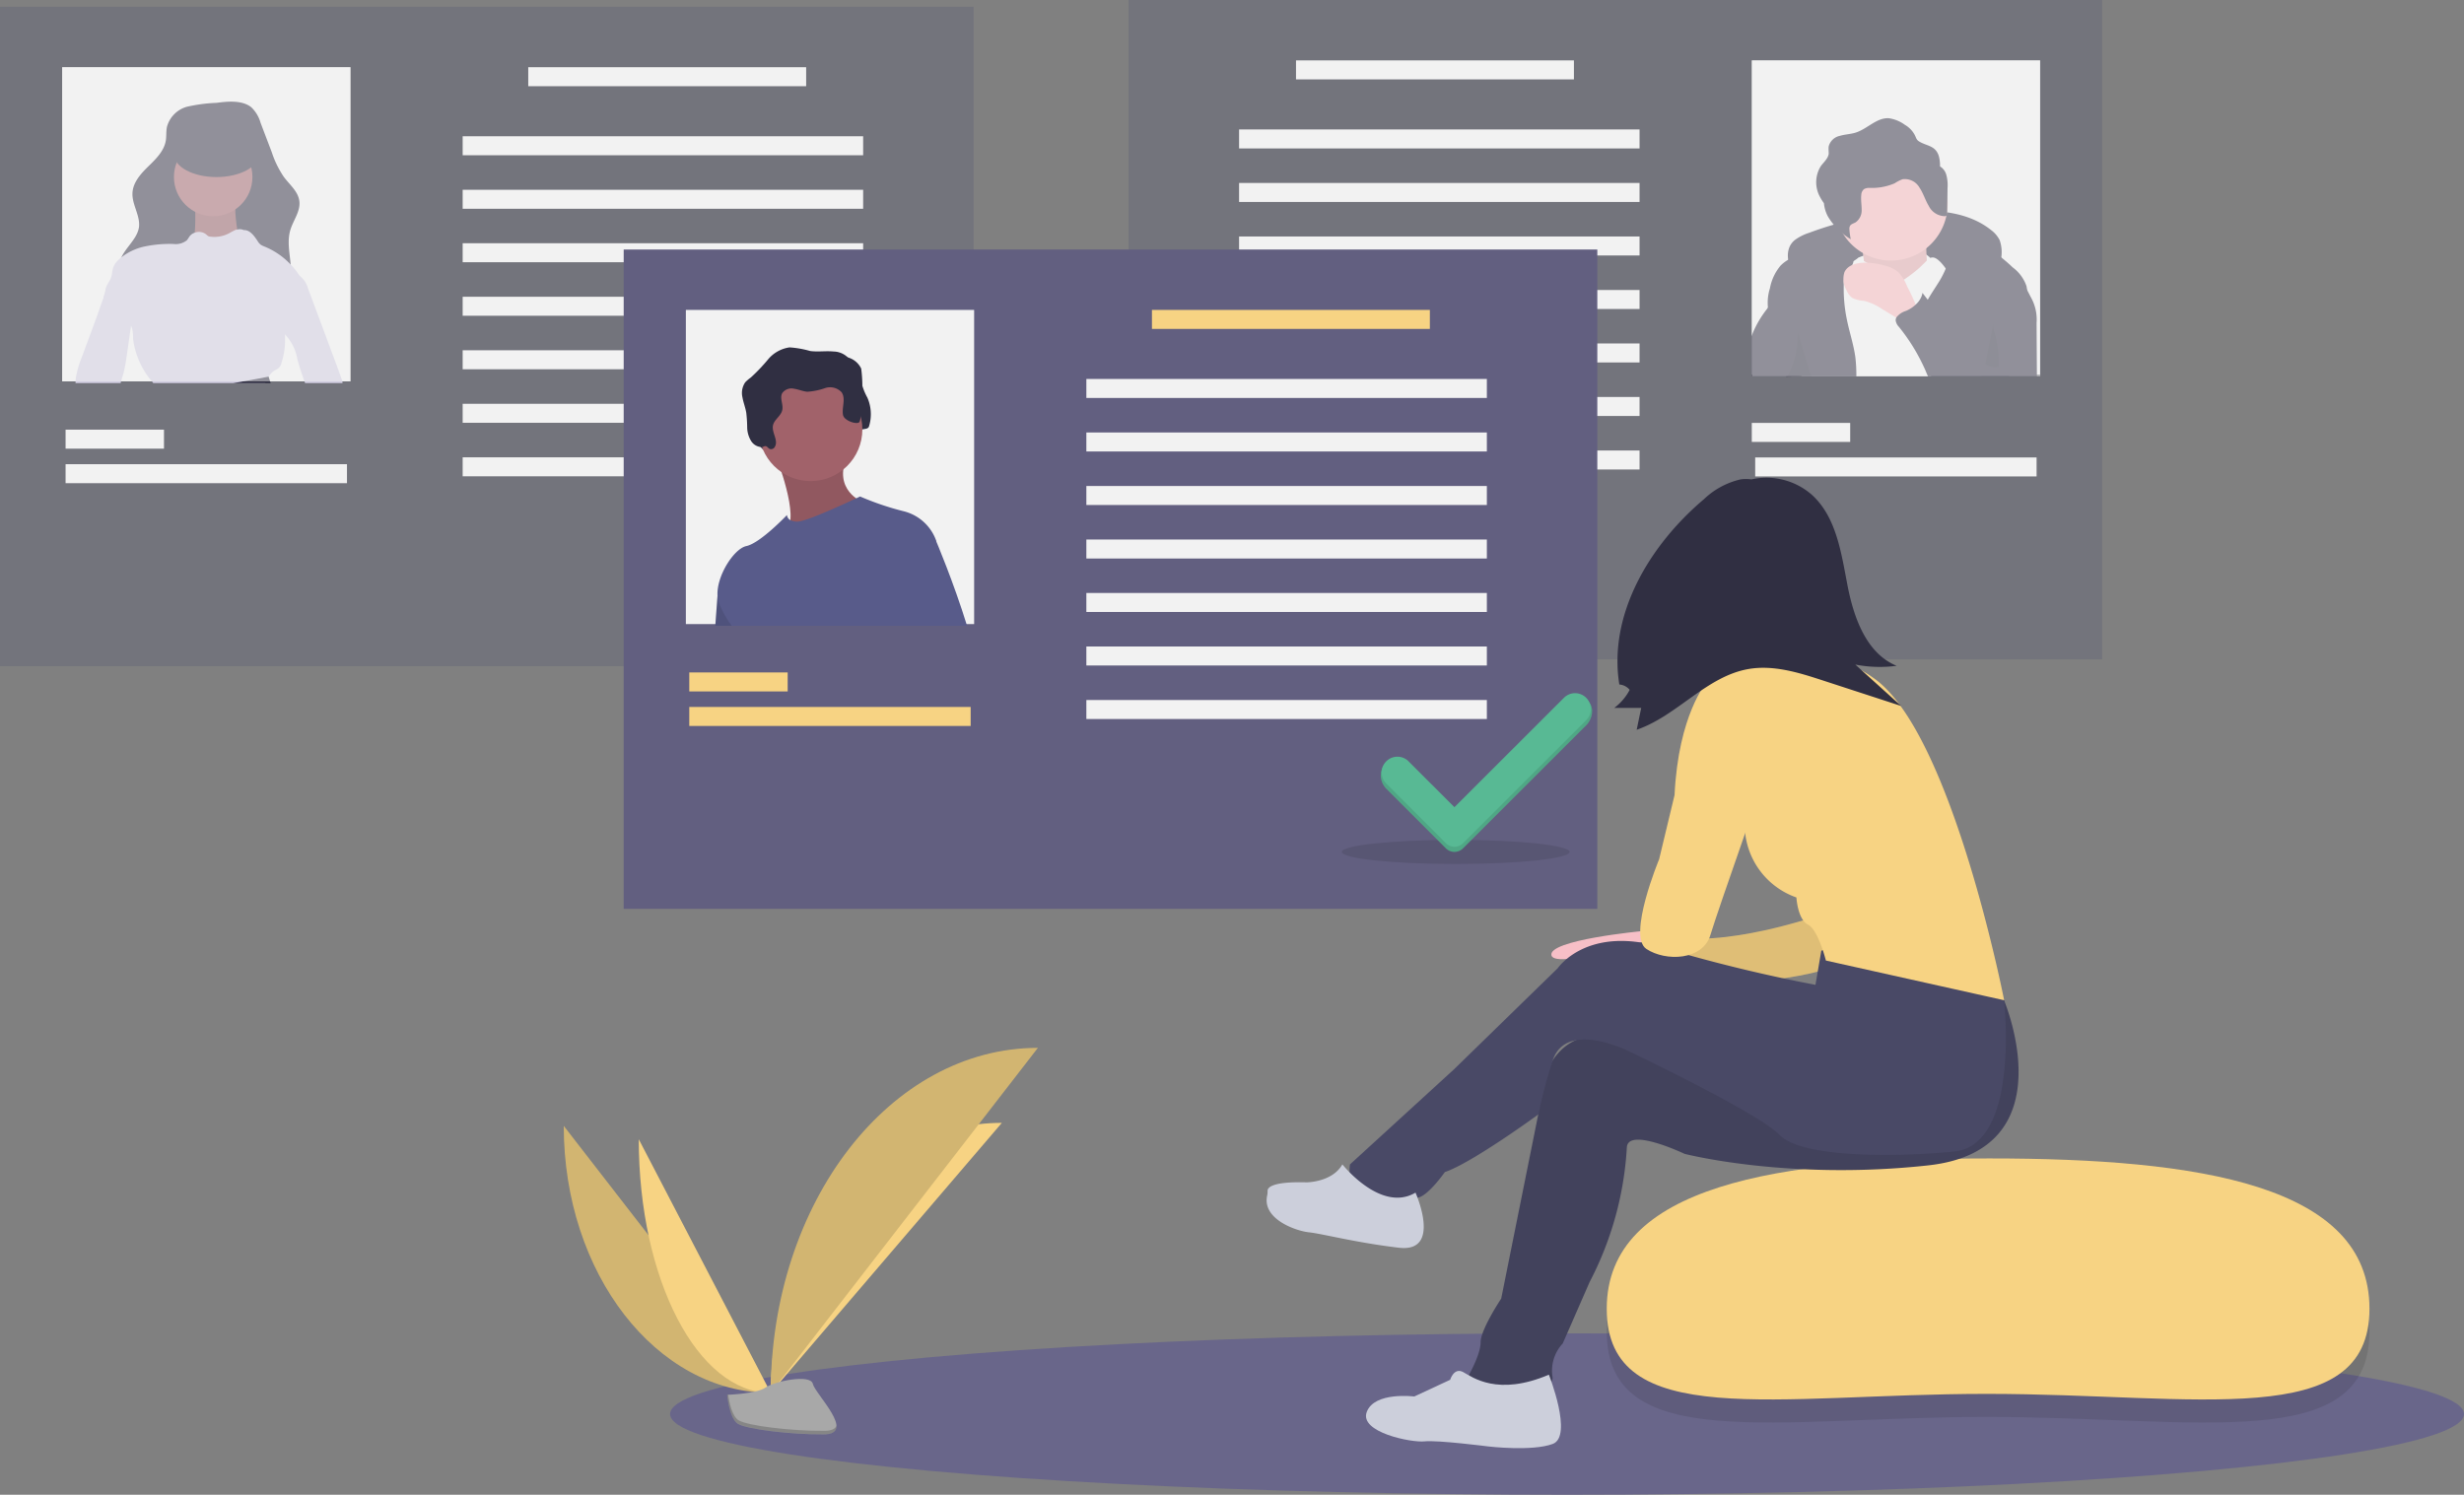 <svg xmlns="http://www.w3.org/2000/svg" viewBox="0 0 376.1 228.18"><rect x="0" y="0" width="376.1" height="228.18" fill="#808080" stroke="none"/><defs><style>.cls-1{fill:#69668a;}.cls-2{fill:#565772;opacity:0.3;}.cls-19,.cls-2,.cls-6{isolation:isolate;}.cls-20,.cls-3{fill:#f2f2f2;}.cls-4{fill:#302f42;}.cls-5{fill:#f6b7ba;}.cls-19,.cls-6{fill:#010101;}.cls-6{opacity:0.1;}.cls-7{fill:#d0cde1;}.cls-8{fill:#a1626a;}.cls-9{fill:#625f80;}.cls-10{fill:#585b8a;}.cls-11{fill:#f7d383;}.cls-12{fill:#58b994;}.cls-13{fill:#f7bfc7;}.cls-14{fill:#42425c;}.cls-15{fill:#494966;}.cls-16{fill:#cccfdb;}.cls-17{fill:#d2b571;}.cls-18{fill:#a8a8a8;}.cls-19{opacity:0.2;}.cls-20{opacity:0.5;}</style></defs><g id="Capa_2" data-name="Capa 2"><g id="Capa_1-2" data-name="Capa 1"><ellipse class="cls-1" cx="239.19" cy="215.86" rx="136.91" ry="12.32"/><rect class="cls-2" x="172.27" width="148.61" height="100.65"/><rect class="cls-3" x="267.39" y="9.22" width="44" height="47.96"/><rect class="cls-3" x="197.82" y="9.22" width="42.42" height="2.9"/><rect class="cls-3" x="267.39" y="64.56" width="15.02" height="2.9"/><rect class="cls-3" x="267.91" y="69.83" width="42.95" height="2.9"/><rect class="cls-3" x="189.13" y="19.76" width="61.13" height="2.9"/><rect class="cls-3" x="189.13" y="27.93" width="61.13" height="2.9"/><rect class="cls-3" x="189.13" y="36.1" width="61.13" height="2.9"/><rect class="cls-3" x="189.13" y="44.27" width="61.13" height="2.9"/><rect class="cls-3" x="189.13" y="52.43" width="61.13" height="2.9"/><rect class="cls-3" x="189.13" y="60.6" width="61.13" height="2.9"/><rect class="cls-3" x="189.13" y="68.77" width="61.13" height="2.9"/><path class="cls-4" d="M274,36.61a7.53,7.53,0,0,1,2.14-1.07,54,54,0,0,1,15-3.27c4.46-.32,9.3.06,12.79,2.86a4.4,4.4,0,0,1,1.29,1.52,5.53,5.53,0,0,1,.17,3.08,3.37,3.37,0,0,1-.3,1.16A2.61,2.61,0,0,1,302.46,42c-1-.1-1.94-.53-2.93-.72a12.89,12.89,0,0,0-1.86-.19l-6.2-.34a45.15,45.15,0,0,0-11.56.37,11.41,11.41,0,0,0-3.34,1.15c-.86.48-1.45,1.18-2.25.28C272.91,41,272.13,38.06,274,36.61Z"/><path class="cls-3" d="M283.61,39.35s8.35-3.74,11.52.58-1.73,2.59-1.73,2.59l-5.47,1.72-6-1.15Z"/><path class="cls-5" d="M284,36.62s1.16,5.47.29,6.9,4.9,3.46,4.9,3.46l5.47-2.3s-1.44-8.93,0-10.66Z"/><path class="cls-6" d="M284,36.62s1.16,5.47.29,6.9,4.9,3.46,4.9,3.46l5.47-2.3s-1.44-8.93,0-10.66Z"/><path class="cls-5" d="M297.29,31.15a8.65,8.65,0,0,1-8.64,8.63,7.85,7.85,0,0,1-1.53-.14,8.63,8.63,0,1,1,10.17-8.49Z"/><path class="cls-3" d="M302.5,57.44H275l.62-2.71L278.29,43l3.12-2.11h0l1.47-1,.73-.49s.43.2.93.47l.44.25h0a5.46,5.46,0,0,1,.68.47,1.14,1.14,0,0,1,.11.11c.55.54,2.15,3.45,4.8,2a3,3,0,0,0,.38-.24,19.84,19.84,0,0,0,2-1.56c.56-.51.92-.9,1.21-1.17a2.42,2.42,0,0,1,.45-.34.93.93,0,0,1,.4-.09c.87,0,2,1.72,2,1.72l0,.1h0L300.67,52Z"/><path class="cls-4" d="M275,57.44h8.35a23.32,23.32,0,0,0-.15-2.89c-.26-1.92-.89-3.78-1.28-5.68a23.38,23.38,0,0,1-.5-5.07c0-.23,0-.47,0-.71a3.25,3.25,0,0,1,.46-1.54c.2-.3.47-.56.68-.85a1.53,1.53,0,0,0,.19-.3h0l.07-.16a1.1,1.1,0,0,0,.08-.4,2.39,2.39,0,0,0-1.59-2.06,6,6,0,0,0-3.73-.15,17.75,17.75,0,0,0-3.5,1.43c-.38.18-.75.37-1.11.58a5.5,5.5,0,0,0-1.18.9A7.47,7.47,0,0,0,270.16,44a7.37,7.37,0,0,0-.3,3,.36.36,0,0,0,0,.1c.31,1.64,1.65,2.87,2.36,4.39a9.65,9.65,0,0,1,.45,5.71l-.06.29Z"/><path class="cls-4" d="M308.94,46.9a65.33,65.33,0,0,0-2.28,10.54H294.77q-.48-1.27-.93-2.55a18.7,18.7,0,0,1-.64-2,9.34,9.34,0,0,1-.27-2.36,5.44,5.44,0,0,1,0-.57h0a9.22,9.22,0,0,1,.69-2.92,10,10,0,0,1,.6-1.23c.56-1,1.22-1.94,1.82-2.92A14.52,14.52,0,0,0,297,41h0a6.57,6.57,0,0,0,.54-2.62c0-1.16-2-3.19.16-3,2.91.26,5.42,1.94,7.7,3.85.61.51,1.21,1,1.79,1.57a6,6,0,0,1,2.13,2.88,3.55,3.55,0,0,1,.07.57A7.79,7.79,0,0,1,308.94,46.9Z"/><path class="cls-5" d="M291.1,43.72a6.49,6.49,0,0,0-1.35-2.18,5,5,0,0,0-2.06-1,11.5,11.5,0,0,0-3-.44c-1.22,0-2.63.32-3.15,1.43a3.38,3.38,0,0,0,.32,2.79,2.71,2.71,0,0,0,.86,1.15,4.79,4.79,0,0,0,1.82.46,8.42,8.42,0,0,1,2.71,1.23l2.13,1.29L293,50.63c-.1-.06-.06-2.58-.17-3A29.13,29.13,0,0,0,291.1,43.72Z"/><path class="cls-4" d="M297.07,26.65a2.2,2.2,0,0,0-.95-1.25,5.28,5.28,0,0,0-.2-1.63c-.52-1.55-1.76-1.46-2.93-2.14-.51-.3-.48-.56-.74-1.05a3.94,3.94,0,0,0-1.5-1.53,5.45,5.45,0,0,0-2.43-1c-1.86-.12-3.29,1.63-5.07,2.19-.79.25-1.63.26-2.42.5a2.22,2.22,0,0,0-1.7,1.6c-.05.38,0,.77,0,1.14-.11.75-.77,1.28-1.21,1.89a4.64,4.64,0,0,0-.08,4.76,6.23,6.23,0,0,0,.56.88,5.38,5.38,0,0,0,.59,2,10,10,0,0,0,3.51,3.51,9.34,9.34,0,0,1-.21-1.5,1,1,0,0,1,.07-.49c.15-.33.56-.41.88-.59a2.23,2.23,0,0,0,.92-1.93c0-.75-.14-1.5-.06-2.24a1.22,1.22,0,0,1,.42-.9,1.53,1.53,0,0,1,.78-.19,8.87,8.87,0,0,0,3.9-.7,5.75,5.75,0,0,1,1.21-.62,2.58,2.58,0,0,1,2.59,1.3c.57.85.86,1.87,1.39,2.75A2.79,2.79,0,0,0,296.85,33a.39.39,0,0,0,.3-.14.4.4,0,0,0,.06-.26l.06-3.91A6.05,6.05,0,0,0,297.07,26.65Z"/><path class="cls-4" d="M274.29,52.8c.19,1.54.3,3.09.34,4.64h-7.24V51.35a3.6,3.6,0,0,1,.12-.44,15.6,15.6,0,0,1,2.23-3.78l.12-.18a10.27,10.27,0,0,0,.9-1.62c.12-.28.31-1.64.51-1.75.86-.5,1.56,1.63,1.68,2.1.42,1.69.78,3.4,1.06,5.12C274.12,51.47,274.21,52.13,274.29,52.8Z"/><path class="cls-4" d="M310.91,57.44H294.28c-.15-.33-.29-.67-.43-1a29.15,29.15,0,0,0-4-6.54,1.78,1.78,0,0,1-.5-1,1,1,0,0,1,.11-.44,2.87,2.87,0,0,1,1.47-1,5.15,5.15,0,0,0,1.52-1,3.3,3.3,0,0,0,.88-1.3,2.46,2.46,0,0,0,.11-.45l.23.3.57.74A22.31,22.31,0,0,0,300.67,52a10.77,10.77,0,0,0,2.1.89.49.49,0,0,0,.44,0,.49.49,0,0,0,.19-.35c.23-1,.31-1.93.47-2.89a16.7,16.7,0,0,1,1.74-5c.47-.88,2-4.08,3-2.06l.84,1.75L310,45.4a6.91,6.91,0,0,1,.86,3.88Q310.88,53.36,310.91,57.44Z"/><path class="cls-6" d="M275,57.44h1.44l-.82-2.71-1.17-3.91a13.47,13.47,0,0,1-1.27,5.89c-.11.24-.23.48-.33.73Z"/><path class="cls-6" d="M304.32,49.11a2.74,2.74,0,0,0,.14,1.71,17.23,17.23,0,0,1,.62,5A.19.19,0,0,1,305,56h-.08a2.32,2.32,0,0,1-1.88-.45Z"/><rect class="cls-2" y="1.04" width="148.61" height="100.65"/><rect class="cls-3" x="9.49" y="10.26" width="44" height="47.96"/><rect class="cls-3" x="80.63" y="10.26" width="42.42" height="2.9"/><rect class="cls-3" x="10.01" y="65.59" width="15.02" height="2.9"/><rect class="cls-3" x="10.01" y="70.86" width="42.95" height="2.9"/><rect class="cls-3" x="70.62" y="20.8" width="61.13" height="2.9"/><rect class="cls-3" x="70.62" y="28.97" width="61.13" height="2.9"/><rect class="cls-3" x="70.62" y="37.13" width="61.13" height="2.9"/><rect class="cls-3" x="70.62" y="45.3" width="61.13" height="2.9"/><rect class="cls-3" x="70.62" y="53.47" width="61.13" height="2.9"/><rect class="cls-3" x="70.62" y="61.64" width="61.13" height="2.9"/><rect class="cls-3" x="70.62" y="69.81" width="61.13" height="2.9"/><path class="cls-7" d="M52.29,58.48H46.57c-.44-1.19-.83-2.38-1.17-3.6a7.23,7.23,0,0,0-1.87-3.8,7.1,7.1,0,0,1-.8-1.09,5.15,5.15,0,0,1-.51-3.11c0-.29.09-.59.15-.88.25-1.12.67-2.2,1-3.3a1.25,1.25,0,0,1,1-.84,2,2,0,0,1,1.12.13l.23.11A3.49,3.49,0,0,1,47,44q1.8,4.8,3.58,9.61l.7,1.87c.34.92.68,1.84,1,2.77C52.24,58.3,52.27,58.38,52.29,58.48Z"/><path class="cls-4" d="M28.48,16.31a4.37,4.37,0,0,0-3,3.07c-.14.68-.06,1.39-.17,2.08-.26,1.59-1.51,2.81-2.67,3.94s-2.34,2.44-2.42,4.05c-.09,1.77,1.18,3.42,1,5.17-.25,2-2.41,3.36-2.94,5.34a5.14,5.14,0,0,0,.8,3.92,11.2,11.2,0,0,0,6.18,4.55,25.22,25.22,0,0,0,7.74,1c3.18,0,6.63-.24,9-2.34a7.17,7.17,0,0,0,2.4-4.7c.23-2.43-.78-4.95-.08-7.29.44-1.47,1.54-2.81,1.38-4.34S44.21,28.21,43.32,27a15,15,0,0,1-1.84-3.77l-1.71-4.49a5.17,5.17,0,0,0-1.44-2.39c-1.4-1.09-3.64-.87-5.27-.65A24.14,24.14,0,0,0,28.48,16.31Z"/><path class="cls-8" d="M29.79,31.1s.17,5-.33,5.5,2,3.83,2,3.83L36,40.26l2.34-1.83-2-2.67s-.84-4.32-.17-5.32S29.79,31.1,29.79,31.1Z"/><path class="cls-6" d="M29.79,31.1s.17,5-.33,5.5,2,3.83,2,3.83L36,40.26l2.34-1.83-2-2.67s-.84-4.32-.17-5.32S29.79,31.1,29.79,31.1Z"/><circle class="cls-8" cx="32.54" cy="27.02" r="5.99"/><path class="cls-7" d="M35.61,58.48h4.86c.18-.33.36-.67.55-1h0a2.82,2.82,0,0,1,.89-.93,2.88,2.88,0,0,0,.65-.39,1.57,1.57,0,0,0,.4-.75,11.4,11.4,0,0,0,.55-3.23c0-.37,0-.74,0-1.11a5.06,5.06,0,0,1,.11-.86,6.73,6.73,0,0,1,.72-1.62c.66-1.2,1.32-2.4,2-3.6a2.69,2.69,0,0,0,.13-1,2.54,2.54,0,0,0-.43-1.36l-.29-.49a10.71,10.71,0,0,0-1.42-1.8,11.37,11.37,0,0,0-4-2.72,2.73,2.73,0,0,1-.54-.27,2,2,0,0,1-.49-.59c-.53-.79-1.17-1.69-2.12-1.64a1.31,1.31,0,0,0-1-.06l-.15,0a10.64,10.64,0,0,0-1.06.55,4.82,4.82,0,0,1-2.84.52,1.14,1.14,0,0,1-.33-.08,1.89,1.89,0,0,1-.31-.25,1.76,1.76,0,0,0-1.75-.28A1.62,1.62,0,0,0,29,36c-.18.22-.3.48-.49.69a2.73,2.73,0,0,1-2.05.55,18.78,18.78,0,0,0-4.49.41,8.75,8.75,0,0,0-3.55,1.71h0l-.4.37a3.12,3.12,0,0,0-.7,1c-.2.52-.18,1.1-.36,1.63s-.65,1.06-.82,1.66a6.6,6.6,0,0,1-.35,1.34l0,0c1,.84,1.78,2,2.74,2.78A5.59,5.59,0,0,1,20,49.75a1.94,1.94,0,0,1,.17.42,6.06,6.06,0,0,1,.14,1.53,12.41,12.41,0,0,0,3,6.66l.08.12Z"/><path class="cls-7" d="M20,49.75c-.23,1.57-.45,3.14-.68,4.71a23,23,0,0,1-.47,2.5c-.14.51-.32,1-.44,1.52H11.53a6,6,0,0,1,.06-.85,14.36,14.36,0,0,1,.86-3q1.2-3.22,2.39-6.47c.34-.92.63-1.88,1-2.79.06-.17.14-.34.21-.5.4-.88,1.5-.52,2.32-.39a2.11,2.11,0,0,1,.65.19,1.59,1.59,0,0,1,.61.57c.77,1.15.6,2.66.4,4Z"/><path class="cls-4" d="M41,57.49s.13.43.31,1H35.61c2.84-.49,5.41-1,5.41-1Z"/><ellipse class="cls-4" cx="33.04" cy="23.53" rx="6.49" ry="3.5"/><rect class="cls-9" x="95.2" y="38.09" width="148.61" height="100.65"/><ellipse class="cls-6" cx="222.2" cy="130.05" rx="17.39" ry="1.84"/><rect class="cls-3" x="104.69" y="47.31" width="44" height="47.96"/><path class="cls-4" d="M118.86,69.33a.64.64,0,0,0,.75-.31c.61-1-.51-2.2-.27-3.31.2-.89,1.21-1.41,1.42-2.3s-.42-1.83,0-2.61a1.72,1.72,0,0,1,1.83-.66c.68.1,1.33.4,2,.44a9.47,9.47,0,0,0,2.7-.55,2.41,2.41,0,0,1,2.53.64c.68,1,0,2.32.23,3.48.19.92,1,1.69,1,2.63,0,.33-.87.06-.82.39s-.37,0,0,0a.65.65,0,0,0,.5-.59c0-.28.56-.37.55-.65,0-.65,1.17-.21,1.36-.83a6.32,6.32,0,0,0-.25-4.41,8.92,8.92,0,0,1-.76-1.8,20.87,20.87,0,0,0-.18-2.63,3.2,3.2,0,0,0-2.85-1.81c-1.18-.12-2.39.09-3.56-.08a15,15,0,0,0-3.14-.55,5.22,5.22,0,0,0-3.28,1.83,26.59,26.59,0,0,1-2.64,2.77,5.3,5.3,0,0,0-.84.73,2.79,2.79,0,0,0-.42,2.31c.14.79.45,1.55.58,2.35s.08,1.51.14,2.27a4,4,0,0,0,.66,2.14,2,2,0,0,0,1.57.82c.22,0,.4-.19.61-.14S118.62,69.22,118.86,69.33Z"/><path class="cls-10" d="M109.18,95.53c.19-2.64.34-4.61.34-4.61l1.24-3.28,4,7.89Z"/><path class="cls-6" d="M109.18,95.53c.19-2.64.34-4.61.34-4.61l1.24-3.28,4,7.89Z"/><path class="cls-8" d="M118.43,69.6s3.72,9.47,1.58,11.28,12-3,12-3l-.34-1.24s-4.63-1.8-2.37-7S118.43,69.6,118.43,69.6Z"/><path class="cls-6" d="M118.43,69.6s3.72,9.47,1.58,11.28,12-3,12-3l-.34-1.24s-4.63-1.8-2.37-7S118.43,69.6,118.43,69.6Z"/><circle class="cls-8" cx="123.73" cy="65.54" r="7.9"/><path class="cls-10" d="M142.91,82.57s0,.63-.09,1.72c-.11,2.24-.32,6.42-.52,11.24H111.69a15,15,0,0,1-1.94-3.48,3.67,3.67,0,0,1-.23-1.13c-.17-3,2.51-7.16,4.4-7.56,2.14-.45,6.2-4.74,6.2-4.74a1,1,0,0,0,.52.78h0a2.28,2.28,0,0,0,1.06.23c1.32,0,7.14-2.69,9-3.56l.58-.28A43.16,43.16,0,0,0,138,78.06,7.08,7.08,0,0,1,142.91,82.57Z"/><path class="cls-4" d="M117.5,68.54a.65.65,0,0,0,.76-.31c.61-1-.51-2.2-.27-3.31.2-.89,1.21-1.41,1.41-2.3s-.42-1.83,0-2.61a1.73,1.73,0,0,1,1.83-.66c.69.1,1.34.4,2,.45a10.21,10.21,0,0,0,2.7-.55,2.39,2.39,0,0,1,2.53.63c.68,1,0,2.32.22,3.48.19.92,2.34,1.57,2.53,1A6.27,6.27,0,0,0,131,59.9a8.89,8.89,0,0,1-.75-1.8,19.16,19.16,0,0,0-.19-2.63,3.19,3.19,0,0,0-2.84-1.81c-1.19-.12-2.39.09-3.57-.08a14.77,14.77,0,0,0-3.14-.55,5.22,5.22,0,0,0-3.27,1.83,27.68,27.68,0,0,1-2.64,2.77,6,6,0,0,0-.85.73,2.87,2.87,0,0,0-.42,2.31c.14.79.45,1.55.58,2.35a21.44,21.44,0,0,1,.14,2.27,4.09,4.09,0,0,0,.67,2.14,2,2,0,0,0,1.57.82c.21,0,.39-.19.61-.14S117.26,68.43,117.5,68.54Z"/><path class="cls-6" d="M146.82,95.53h-8.93c-.68-5-1.24-10.2-1.24-10.2l1.8-.79,3.67-2s.27.64.7,1.72C143.74,86.61,145.42,91,146.82,95.53Z"/><path class="cls-10" d="M147.61,95.53H137.53c-1.5-5.45-3-11.38-3-11.38l3.84-2.82,4.51,1.24S145.55,88.85,147.61,95.53Z"/><rect class="cls-11" x="175.83" y="47.31" width="42.42" height="2.9"/><rect class="cls-11" x="105.21" y="102.65" width="15.02" height="2.9"/><rect class="cls-11" x="105.21" y="107.92" width="42.95" height="2.9"/><rect class="cls-3" x="165.82" y="57.85" width="61.13" height="2.9"/><rect class="cls-3" x="165.82" y="66.02" width="61.13" height="2.9"/><rect class="cls-3" x="165.82" y="74.19" width="61.13" height="2.9"/><rect class="cls-3" x="165.82" y="82.36" width="61.13" height="2.9"/><rect class="cls-3" x="165.82" y="90.52" width="61.13" height="2.9"/><rect class="cls-3" x="165.82" y="98.69" width="61.13" height="2.9"/><rect class="cls-3" x="165.82" y="106.86" width="61.13" height="2.9"/><path class="cls-12" d="M238.73,107.25,222,124l-7-7a2.4,2.4,0,0,0-3.4,0l-.25-.38a2.9,2.9,0,0,0,.25,3.78l9.11,9.11a1.84,1.84,0,0,0,2.59,0l18.82-18.8c.94-.94,1.28-2.66.34-3.6h0A2.85,2.85,0,0,0,238.73,107.25Z"/><path class="cls-6" d="M238.73,107.25,222,124l-7-7a2.4,2.4,0,0,0-3.4,0l-.25-.38a2.9,2.9,0,0,0,.25,3.78l9.11,9.11a1.84,1.84,0,0,0,2.59,0l18.82-18.8c.94-.94,1.28-2.66.34-3.6h0A2.85,2.85,0,0,0,238.73,107.25Z"/><path class="cls-12" d="M238.73,106.51,222,123.22l-7-7a2.4,2.4,0,0,0-3.4,0h0a2.39,2.39,0,0,0,0,3.39h0l9.11,9.12a1.84,1.84,0,0,0,2.59,0l18.82-18.8a2.41,2.41,0,0,0,0-3.4h0A2.39,2.39,0,0,0,238.73,106.51Z"/><path class="cls-6" d="M361.67,203.3c0,18.84-26.26,13-58.42,13s-58,5.83-58-13,26.26-22.94,58.42-22.94S361.67,184.46,361.67,203.3Z"/><path class="cls-11" d="M361.67,199.78c0,18.84-26.26,13-58.42,13s-58,5.83-58-13,26.26-22.94,58.42-22.94S361.67,180.94,361.67,199.78Z"/><path class="cls-13" d="M251.88,140.75l-1.19,1.38s-14.47,1.36-13.88,3.71,17.42-3.13,17.42-3.13Z"/><path class="cls-11" d="M278.11,139.58s-15.46,5.48-23.88,3.13l3.92,7.83s20-.59,23.49-4.11S278.11,139.58,278.11,139.58Z"/><path class="cls-6" d="M278.11,139.58s-15.46,5.48-23.88,3.13l3.92,7.83s20-.59,23.49-4.11S278.11,139.58,278.11,139.58Z"/><circle class="cls-13" cx="267.64" cy="87.22" r="10.37"/><path class="cls-13" d="M276.49,97a7.93,7.93,0,0,0,1.34,1.86,17,17,0,0,0,5,3.74A169.74,169.74,0,0,1,265,105.21c.64-2.22-.2-4.6-1.31-6.63s-2.54-3.91-3.24-6.11l7,.19c1.27,0,2.55.07,3.82,0,.95,0,2.53-.62,3.42-.41C276.59,92.7,275.67,95.29,276.49,97Z"/><path class="cls-14" d="M300,145.65l5.87,7s9.79,22.91-11.55,25.25-37.19-1.76-37.19-1.76-8.61-4.11-8.81-1a50.55,50.55,0,0,1-5.68,20.56l-4.11,9.39a6.08,6.08,0,0,0-1.56,5.09c.58,2.94-13.12,3.92-12.92,0,0,0,1.95-3.32,1.95-5.28s3.14-6.66,3.14-6.66l5.67-28.19s-.39-14.48,12.92-11.74,32.3-.59,32.3-.59l4.31-15.07Z"/><path class="cls-15" d="M278,145.13s17.91-6.73,27.89,7.56c0,0,2.54,22.12-7.64,23.1s-23.48.78-26.62-2.54-22.9-12.73-22.9-12.73-9.84-5-11.77,1.51a71.63,71.63,0,0,0-2.13,8.08s-10.18,7.44-14.29,8.81c0,0-2.74,3.92-4.3,3.92s-11.16,2.15-10.18-5.09l15.85-14.49,15.86-15.46s4.5-6.66,16.05-3.13a239.42,239.42,0,0,0,23.29,5.67Z"/><path class="cls-16" d="M236.42,209.85s3.72,9.4.59,10.57-9.79.39-9.79.39-7.83-1-9.79-.78-10-1.37-8.81-4.5,7.25-2.35,7.25-2.35l5.48-2.55s.58-1.95,2-1.17S228.59,213.18,236.42,209.85Z"/><path class="cls-16" d="M216.06,182.06s4.11,9.2-2.54,8.41-11.75-2.15-13.71-2.35-7.2-2-6.39-5.63a2.8,2.8,0,0,0,.06-.71c0-.48.66-1.44,5.94-1.29,0,0,3.92,0,5.48-2.74C204.9,177.75,210.78,185.19,216.06,182.06Z"/><path class="cls-11" d="M260.5,103.76s14.09-8.81,25.83,0,19.58,48.93,19.58,48.93l-27.21-6.06s-1.17-4.7-2.74-5.49S274.2,137,274.2,137a11.78,11.78,0,0,1-7.83-12.33C267,114.91,260.5,103.76,260.5,103.76Z"/><path class="cls-11" d="M267.74,104.15H260.5s-4.31,4.89-4.9,17.22l-2.35,9.79s-4.89,11.75-1.95,13.7,8.61,1.77,9.78-2.15,9.2-26.62,9.2-26.62Z"/><path class="cls-4" d="M265.66,73.71a10.5,10.5,0,0,1,10.85,1.78c3.76,3.36,4.52,8.83,5.47,13.78s2.86,10.46,7.52,12.37a19.65,19.65,0,0,1-6.31-.19l7,6.32-11.87-3.87c-3.72-1.22-7.64-2.45-11.5-1.76-6.39,1.14-10.84,7.14-17,9.26l.69-3.33-4.12,0a8.16,8.16,0,0,0,2.36-2.76,2.28,2.28,0,0,0-1.58-.82c-1.72-10.71,4.64-21.3,12.93-28.3a12,12,0,0,1,5.54-3c2.11-.34,4.56.6,5.3,2.6"/><path class="cls-17" d="M86.05,171.87c0,22.53,14.14,40.76,31.6,40.76"/><path class="cls-11" d="M117.65,212.63c0-22.79,15.78-41.22,35.27-41.22"/><path class="cls-11" d="M97.5,173.91c0,21.4,9,38.72,20.15,38.72"/><path class="cls-17" d="M117.65,212.63c0-29.11,18.24-52.67,40.77-52.67"/><path class="cls-18" d="M111,212.92s4.49-.14,5.84-1.1,6.89-2.11,7.23-.57,6.73,7.67,1.67,7.71-11.76-.79-13.1-1.61S111,212.92,111,212.92Z"/><path class="cls-19" d="M125.83,218.42c-5.06.05-11.75-.78-13.1-1.61-1-.62-1.44-2.86-1.58-3.9H111s.29,3.61,1.64,4.43,8,1.65,13.1,1.61c1.46,0,2-.53,1.94-1.3C127.48,218.13,126.92,218.42,125.83,218.42Z"/><rect class="cls-20" x="267.42" y="9.22" width="44" height="48.22"/><rect class="cls-20" x="9.49" y="10.26" width="44" height="47.96"/></g></g></svg>